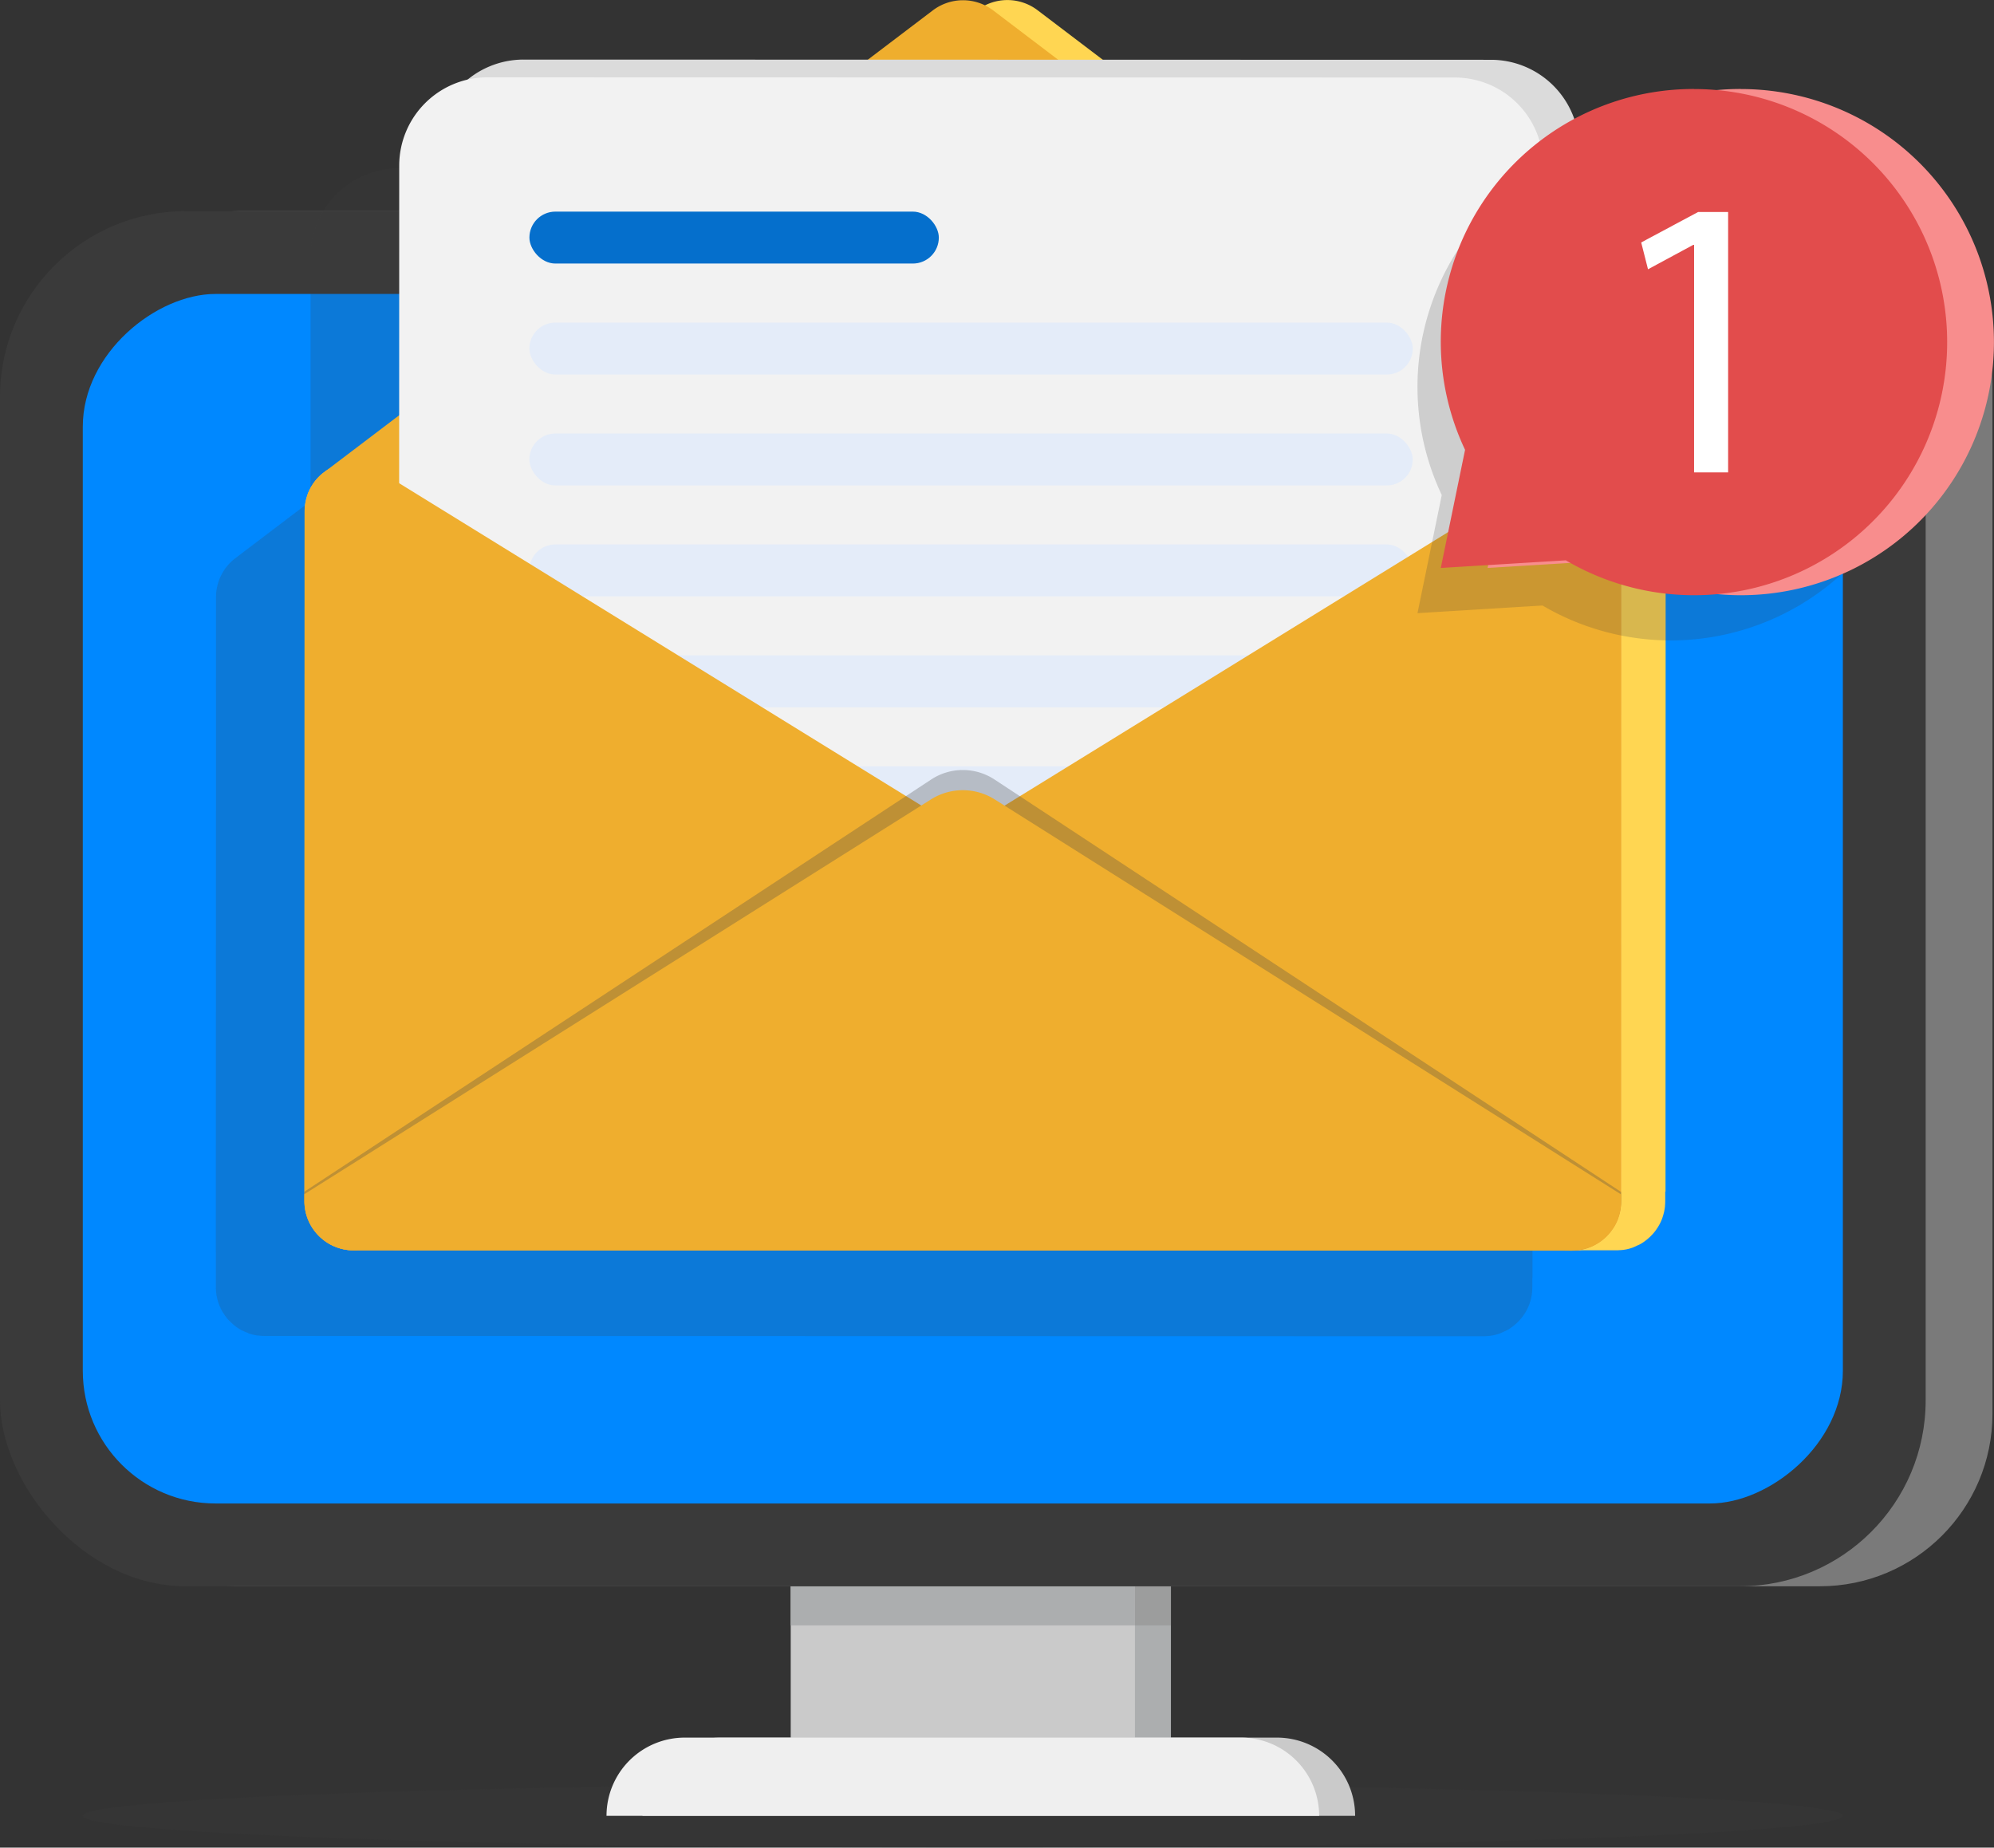 <svg xmlns="http://www.w3.org/2000/svg" width="150.228" height="139.205" viewBox="0 0 150.228 139.205">
  <rect x="0" y="0" width="150.228" height="139.205" fill="#333333" stroke="none"/>
  <g id="Group_2061" data-name="Group 2061" transform="translate(-1355.476 -513.529)">
    <g id="Group_2059" data-name="Group 2059" transform="translate(1355.476 513.529)">
      <ellipse id="Ellipse_1" data-name="Ellipse 1" cx="66.302" cy="2.398" rx="66.302" ry="2.398" transform="translate(6.238 134.409)" fill="#3d3d3d" opacity="0.2"/>
      <rect id="Rectangle_458" data-name="Rectangle 458" width="25.933" height="16.69" transform="translate(62.284 117.171)" fill="#acaeaf"/>
      <rect id="Rectangle_459" data-name="Rectangle 459" width="25.933" height="16.69" transform="translate(59.573 117.171)" fill="#cacaca"/>
      <path id="Rectangle_460" data-name="Rectangle 460" d="M5.892,0H47.8A5.892,5.892,0,0,1,53.69,5.892v0a0,0,0,0,1,0,0H0a0,0,0,0,1,0,0v0A5.892,5.892,0,0,1,5.892,0Z" transform="translate(48.405 130.914)" fill="#cacaca"/>
      <path id="Rectangle_461" data-name="Rectangle 461" d="M5.892,0H47.8A5.892,5.892,0,0,1,53.69,5.892v0a0,0,0,0,1,0,0H0a0,0,0,0,1,0,0v0A5.892,5.892,0,0,1,5.892,0Z" transform="translate(45.695 130.914)" fill="#efefef"/>
      <rect id="Rectangle_462" data-name="Rectangle 462" width="25.933" height="5.29" transform="translate(59.573 117.171)" fill="#acaeaf"/>
      <rect id="Rectangle_463" data-name="Rectangle 463" width="2.711" height="5.29" transform="translate(85.506 117.171)" fill="#8c8c8c" opacity="0.5"/>
      <rect id="Rectangle_464" data-name="Rectangle 464" width="145.079" height="103.603" rx="13" transform="translate(5.034 15.909)" fill="#7a7a7a"/>
      <rect id="Rectangle_465" data-name="Rectangle 465" width="145.079" height="103.603" rx="14" transform="translate(0 15.909)" fill="#3a3a3a"/>
      <rect id="Rectangle_466" data-name="Rectangle 466" width="91.127" height="132.604" rx="10" transform="translate(138.842 22.147) rotate(90)" fill="#08f"/>
      <path id="Path_4795" data-name="Path 4795" d="M1478.3,612.735l.012-51.242c0-.063,0-.129-.006-.193a1.207,1.207,0,0,0-.009-.139,1.5,1.5,0,0,0-.019-.162c-.005-.045-.012-.09-.021-.135s-.015-.087-.024-.132-.024-.111-.039-.169a3.518,3.518,0,0,0-.105-.34l0-.009c-.027-.07-.054-.138-.084-.205a3.529,3.529,0,0,0-.394-.692c-.036-.051-.075-.1-.118-.153a3.248,3.248,0,0,0-.288-.319,1.356,1.356,0,0,0-.1-.1,1.8,1.8,0,0,0-.141-.124l-.024-.018-.193-.147s0,0,0,0l-4.322-3.283,0-19.362a6.653,6.653,0,0,0-6.651-6.654l-27.615-.006-7.16-5.438a3.76,3.76,0,0,0-4.552,0l-7.163,5.435-26.388-.006a6.653,6.653,0,0,0-6.654,6.652l0,18.428-5.554,4.214-.192.148a.1.1,0,0,0-.024.018,3.7,3.7,0,0,0-1.355,2.867l-.012,51.335v.093h0v.355h0v.162a2.751,2.751,0,0,0,.012.283c0,.048.005.093.012.141a.025.025,0,0,0,0,.015c.006.06.015.123.024.184,0,.009,0,.021.006.03,0,.027.011.054.016.08l.008.034c0,.022.008.044.014.066l0,.011c.015.065.032.129.05.194s.039.133.063.2.048.129.072.189l0,.008c.016.037.038.07.055.107s.015.049.025.071c.024.054.054.109.081.162s.057.1.09.154c.018.028.041.053.058.082s.05.078.076.116c.008.012.013.028.022.039q.072.1.153.2c.039.048.078.093.117.135.016.017.037.028.053.045a3.777,3.777,0,0,0,.631.545h0l.03.019c.036.023.072.047.108.069l.135.081c.065.035.137.058.2.09.084.039.167.078.254.111.025.01.048.023.073.032s.026.015.041.02l.141.045c.076.024.151.042.226.06a.385.385,0,0,0,.061.015l.035.006.019,0c.053.011.106.023.16.029h.011l.036,0,.041.005a1.287,1.287,0,0,0,.153.019l.139.009c.066,0,.132.006.2.006l91.773.02c.066,0,.132,0,.2-.006l.139-.009c.015,0,.027,0,.039,0l.066-.01.036,0,.076-.009s.005,0,.012,0l.094-.019a.557.557,0,0,0,.075-.012l.014,0h0l.1-.023c.075-.019.15-.037.226-.061.045-.012.087-.027.129-.042l.039-.012c.012,0,.021-.01.033-.012.033-.012.063-.031.1-.044.069-.028.134-.061.2-.093s.158-.065.232-.107a.721.721,0,0,0,.073-.042.575.575,0,0,0,.066-.039c.027-.015.054-.033.081-.051l.042-.029.016-.011c.048-.032.093-.065.138-.1a.068.068,0,0,1,.018-.015c.061-.045.121-.094.178-.144l.021-.018c.024-.021.048-.042.069-.063a.489.489,0,0,0,.058-.051c.018-.019.036-.034.052-.052l.019-.019c.039-.039.077-.077.113-.118s.078-.087.117-.135c.054-.063.1-.129.153-.2.016-.027.036-.053.055-.082l.011-.017c.032-.046.063-.094.091-.142.018-.023.03-.051.045-.075s.03-.051.045-.078.03-.057.042-.081c.042-.078.079-.162.115-.244a.123.123,0,0,1,.01-.024c.009-.027.021-.054.033-.084s.024-.063.036-.1a.01.01,0,0,0,0-.009c.024-.063.042-.129.063-.2a.057.057,0,0,0,.006-.021c.008-.036.021-.075.03-.114a.45.45,0,0,0,.015-.063.138.138,0,0,0,.009-.048c.006-.015.009-.03.012-.042s0-.015,0-.021c.009-.042.018-.087.024-.129s.015-.09.018-.136c0-.018.006-.036.009-.057s0-.024,0-.036c0-.03.006-.061.006-.087s.005-.06.005-.09c0-.067.006-.129.006-.193v-.7Z" transform="translate(-1362.843 -516.467)" fill="#3d3d3d" opacity="0.2"/>
      <path id="Path_4796" data-name="Path 4796" d="M1492.866,603.315l.011-51.242c0-.063,0-.129-.006-.193a1.044,1.044,0,0,0-.009-.138,1.45,1.45,0,0,0-.018-.162c-.006-.045-.013-.091-.021-.135s-.015-.087-.024-.133-.024-.112-.039-.169a3.487,3.487,0,0,0-.105-.34l0-.009c-.027-.069-.054-.138-.084-.2a3.49,3.49,0,0,0-.394-.692c-.036-.052-.075-.1-.117-.153a3.277,3.277,0,0,0-.289-.319c-.033-.033-.067-.066-.1-.1a1.738,1.738,0,0,0-.141-.123.192.192,0,0,0-.024-.019l-.193-.147s0,0,0,0L1445.558,514.3a3.76,3.76,0,0,0-4.552,0l-45.762,34.722-.193.147a.133.133,0,0,0-.023.018,3.7,3.7,0,0,0-1.355,2.868L1393.66,604c0,.1,0,.189.013.283,0,.048.006.093.012.141,0,.006,0,.012,0,.015.005.061.014.124.023.184,0,.009,0,.021.006.03,0,.027.012.053.016.08l.008.034c0,.021.008.043.014.065l0,.013c.015.064.032.129.05.193s.039.132.063.2.048.129.072.19l0,.008c.015.036.038.07.054.107s.014.049.025.072c.024.054.054.108.081.162s.057.1.09.153c.018.029.04.053.058.082s.05.078.077.117c.009.012.013.027.022.038a2.362,2.362,0,0,0,.153.2c.039.048.078.094.117.136.016.017.037.029.054.046a3.751,3.751,0,0,0,.63.544h0l.03.019c.036.023.072.047.109.069l.135.081c.065.034.138.058.205.089.083.04.167.078.253.111.025.01.049.024.074.033s.026.014.039.019l.142.045c.075.024.15.042.226.061a.453.453,0,0,0,.06.014l.035.007.019,0c.053.011.106.022.16.029l.012,0,.035,0,.041.006a1.3,1.3,0,0,0,.154.018l.139.009c.066,0,.132.006.2.006h.205l91.568.02c.066,0,.133,0,.2-.006l.138-.009c.015,0,.027,0,.039,0l.066-.009c.012,0,.024,0,.036,0l.076-.009s.006,0,.012,0l.093-.018a.734.734,0,0,0,.075-.012l.014,0h0l.1-.023c.075-.018.15-.036.226-.06.045-.012.087-.028.129-.043l.039-.012c.012,0,.021-.009.033-.012.033-.012.063-.031.1-.044.07-.027.135-.061.2-.093s.158-.064.233-.107a.81.81,0,0,0,.072-.042.488.488,0,0,0,.066-.039c.027-.015.053-.033.081-.051s.027-.019.042-.029l.016-.011c.047-.031.093-.065.137-.1a.119.119,0,0,1,.019-.015c.06-.045.12-.093.177-.144l.021-.019c.024-.021.048-.042.069-.063a.458.458,0,0,0,.057-.051c.019-.018.036-.034.052-.052l.018-.019c.039-.039.078-.077.114-.118s.078-.087.117-.135c.054-.063.1-.129.153-.2.016-.027.036-.053.055-.083l.012-.017c.031-.045.062-.093.09-.141.018-.024.03-.052.045-.075s.029-.052.045-.079.03-.057.042-.081c.043-.078.078-.162.115-.244a.1.1,0,0,1,.009-.024c.009-.028.021-.054.033-.085s.024-.063.036-.1a.011.011,0,0,0,0-.009c.024-.063.042-.129.063-.2a.066.066,0,0,0,.006-.021c.009-.036.02-.075.03-.114a.425.425,0,0,0,.015-.063.129.129,0,0,0,.009-.048.334.334,0,0,0,.013-.042c0-.006,0-.015,0-.021.009-.042.018-.087.024-.129s.015-.09.018-.135l.009-.058c0-.012,0-.023,0-.036,0-.03.006-.06.006-.087s.006-.06.006-.09c0-.066.005-.129.005-.193v-.162h0V603.5h0v-.186Z" transform="translate(-1367.386 -513.529)" fill="#ffd652"/>
      <g id="Group_2057" data-name="Group 2057" transform="translate(22.931 0.02)">
        <path id="Path_4797" data-name="Path 4797" d="M1488.019,567.881l-.011,51.945c0,.063,0,.127-.006.193,0,.03,0,.06-.005.09s0,.057-.006.087c0,.012,0,.024,0,.036l-.009.057c0,.045-.012.091-.018.135s-.015.087-.024.129a.45.45,0,0,1-.015.063.137.137,0,0,1-.009.048.426.426,0,0,1-.015.063c-.009.039-.021.078-.03.114a.063.063,0,0,1-.005.021c-.021.066-.039.132-.063.2a.01.01,0,0,1,0,.009c-.012.033-.024.066-.036.1s-.024.057-.033.085a.1.1,0,0,0-.009.023c-.036.082-.072.166-.115.244-.012.024-.027.054-.042.081s-.03.051-.045.078-.027.051-.045.075c-.03.051-.063.1-.1.15s-.042.061-.06.091c-.051.066-.1.132-.153.2-.039.048-.078.093-.117.135s-.081.087-.124.129c-.018.021-.039.039-.06.06a.5.5,0,0,1-.057.051c-.021.021-.045.043-.069.063l-.021.019c-.057.051-.117.1-.178.144a.119.119,0,0,0-.018.015c-.048.033-.1.069-.147.1-.018.012-.033.024-.048.033s-.054.036-.081.051a.453.453,0,0,1-.067.039.715.715,0,0,1-.072.042,3.338,3.338,0,0,1-.529.244c-.012,0-.021.009-.033.012l-.039.012c-.043.015-.085.03-.13.043-.076.023-.151.042-.225.06l-.118.027a.713.713,0,0,1-.075.012l-.094.018c-.006,0-.009,0-.012,0l-.075.009c-.012,0-.024,0-.036,0l-.066.009c-.012,0-.024,0-.039,0l-.138.009c-.067,0-.133.006-.2.006l-91.772-.02c-.066,0-.132,0-.2-.006l-.138-.009a1.311,1.311,0,0,1-.153-.018.873.873,0,0,1-.087-.012c-.072-.009-.144-.024-.214-.039a.389.389,0,0,1-.061-.015c-.075-.018-.15-.036-.225-.06-.045-.015-.087-.027-.13-.042a4.071,4.071,0,0,1-.584-.256l-.135-.081c-.051-.03-.1-.063-.15-.1a3.747,3.747,0,0,1-.791-.72,2.436,2.436,0,0,1-.153-.2,3.536,3.536,0,0,1-.412-.74c-.024-.06-.048-.126-.072-.189s-.042-.129-.063-.2-.036-.133-.051-.2-.027-.123-.039-.186c0-.009,0-.021-.006-.03-.009-.06-.018-.123-.024-.184a.025.025,0,0,1,0-.015c-.006-.048-.009-.093-.012-.141a2.775,2.775,0,0,1-.012-.283l.012-51.946a3.7,3.7,0,0,1,1.354-2.867.17.17,0,0,1,.024-.018l.193-.147a3.684,3.684,0,0,1,2.146-.683l91.772.019c.09,0,.178,0,.265.013a.138.138,0,0,1,.047,0c.084.006.172.015.253.028l.057.009c.072.012.145.027.213.045a.29.29,0,0,1,.054.012c.087.021.171.045.256.072s.16.054.235.085a3.014,3.014,0,0,1,.316.147c.057.028.114.057.169.09a2.507,2.507,0,0,1,.276.181s0,0,0,0l.193.147.024.018c.051.039.1.082.141.124s.07.063.1.1a3.219,3.219,0,0,1,.288.319c.043.051.081.1.118.154a3.475,3.475,0,0,1,.394.692c.03.066.057.135.084.2l0,.009a3.2,3.2,0,0,1,.105.34c.015.057.028.111.039.169s.018.087.024.133.015.09.021.136a1.535,1.535,0,0,1,.018.162,1.044,1.044,0,0,1,.009.138C1488.015,567.752,1488.019,567.818,1488.019,567.881Z" transform="translate(-1388.802 -529.337)" fill="#f9c067"/>
        <path id="Path_4798" data-name="Path 4798" d="M1487.9,550.832l-98.759-.021a3.712,3.712,0,0,1,1.131-1.6.184.184,0,0,1,.024-.018l.193-.147,45.763-34.723a3.761,3.761,0,0,1,4.553,0l45.745,34.742s0,0,0,0l.193.147.024.018c.051.039.1.082.141.124s.069.063.1.1a3.192,3.192,0,0,1,.288.319c.043.051.081.1.118.153a3.486,3.486,0,0,1,.394.692c.03.066.057.135.084.2Z" transform="translate(-1388.908 -513.558)" fill="#efae2e"/>
        <g id="Group_2056" data-name="Group 2056" transform="translate(7.129 4.47)">
          <path id="Path_4799" data-name="Path 4799" d="M1489.3,604.923l-86.184-.019.017-78.2a6.651,6.651,0,0,1,6.654-6.651l72.879.016a6.652,6.652,0,0,1,6.651,6.654Z" transform="translate(-1400.397 -520.054)" fill="#dbdbdb"/>
          <path id="Path_4800" data-name="Path 4800" d="M1485.348,606.866l-86.185-.019.017-78.2a6.653,6.653,0,0,1,6.654-6.652l72.879.016a6.652,6.652,0,0,1,6.651,6.654Z" transform="translate(-1399.163 -520.66)" fill="#f2f2f2"/>
          <rect id="Rectangle_467" data-name="Rectangle 467" width="66.554" height="3.912" rx="1.956" transform="translate(9.824 19.815)" fill="#e4ecf9"/>
          <rect id="Rectangle_468" data-name="Rectangle 468" width="66.554" height="3.912" rx="1.956" transform="translate(9.822 28.172)" fill="#e4ecf9"/>
          <rect id="Rectangle_469" data-name="Rectangle 469" width="66.554" height="3.912" rx="1.956" transform="translate(9.82 36.53)" fill="#e4ecf9"/>
          <rect id="Rectangle_470" data-name="Rectangle 470" width="66.554" height="3.912" rx="1.956" transform="translate(9.818 44.887)" fill="#e4ecf9"/>
          <rect id="Rectangle_471" data-name="Rectangle 471" width="66.554" height="3.912" rx="1.956" transform="translate(9.817 53.244)" fill="#e4ecf9"/>
          <rect id="Rectangle_472" data-name="Rectangle 472" width="30.845" height="3.912" rx="1.956" transform="translate(9.826 11.454)" fill="#056fcc"/>
        </g>
        <path id="Path_4801" data-name="Path 4801" d="M1438.412,595.236v0a2.449,2.449,0,0,1-.512.421l-45.178,27.862h-.2a3.628,3.628,0,0,1-1.077-.16l-.142-.045a3.675,3.675,0,0,1-1.532-1.014c-.039-.042-.078-.087-.117-.136a3.542,3.542,0,0,1-.31-.436c-.033-.052-.06-.1-.09-.153s-.057-.109-.081-.162a3.7,3.7,0,0,1-.367-1.61l.012-51.946a3.7,3.7,0,0,1,1.354-2.867.17.17,0,0,1,.024-.018l.193-.147a3.684,3.684,0,0,1,2.146-.683h.849l3.965,2.448,36.558,22.568,1.375.849,2.624,1.62a2.447,2.447,0,0,1,.512.421v0A2.378,2.378,0,0,1,1438.412,595.236Z" transform="translate(-1388.802 -529.337)" fill="#efae2e"/>
        <path id="Path_4802" data-name="Path 4802" d="M1510.23,567.89l-.012,51.945c0,.063,0,.127-.006.193,0,.03,0,.06-.005.09s0,.057-.006.087c0,.012,0,.024,0,.036s-.006.039-.01.057c0,.045-.012.091-.018.135s-.015.087-.024.129c0,.006,0,.015,0,.021a.347.347,0,0,1-.012.042.13.13,0,0,1-.009.048.426.426,0,0,1-.015.063c-.009.039-.018.075-.03.114a.058.058,0,0,1-.006.021c-.018.066-.039.132-.063.2a.01.01,0,0,1,0,.009c-.012.033-.021.063-.036.1s-.021.054-.033.085a.109.109,0,0,0-.009.023c-.037.082-.073.166-.115.244-.012.024-.027.054-.042.081s-.03.051-.045.078-.027.051-.045.075c-.031.051-.063.1-.1.15s-.042.061-.061.091c-.051.069-.1.132-.154.2-.039.048-.078.093-.117.135s-.081.087-.124.129c-.018.021-.039.039-.06.06a.462.462,0,0,1-.057.051c-.021.021-.045.043-.07.063l-.021.019c-.057.051-.117.1-.177.144a.117.117,0,0,0-.018.015c-.048.033-.1.069-.147.1-.018.012-.033.024-.048.033s-.054.036-.081.051a.465.465,0,0,1-.067.039.67.67,0,0,1-.072.042,3.344,3.344,0,0,1-.529.244.349.349,0,0,0-.033.012l-.039.012c-.043.015-.085.03-.129.043-.076.023-.151.042-.226.06l-.117.027a.721.721,0,0,1-.075.012l-.094.018h-.009c-.027,0-.054.009-.079.012s-.024,0-.036,0l-.066.009c-.012,0-.024,0-.039,0l-.138.009c-.067,0-.133.006-.2.006h-.2l-45.165-27.882a2.33,2.33,0,0,1-.509-.421v0a2.37,2.37,0,0,1,0-3.184v0a2.335,2.335,0,0,1,.509-.421l2.622-1.618,1.375-.848,36.57-22.552,3.966-2.446h.849c.09,0,.177,0,.265.012a.141.141,0,0,1,.048,0c.084.006.172.015.253.028l.057.009c.072.012.144.027.213.045a.293.293,0,0,1,.054.012c.087.021.171.045.256.072s.16.054.235.085a3.035,3.035,0,0,1,.316.147c.057.028.114.057.168.09a2.5,2.5,0,0,1,.277.181s0,0,0,0l.193.147.024.018c.051.039.1.082.141.124s.069.063.1.1a3.194,3.194,0,0,1,.288.319c.043.051.081.1.118.154a3.485,3.485,0,0,1,.394.692c.03.066.057.135.084.2l0,.009a3.2,3.2,0,0,1,.1.34c.015.057.028.111.039.169s.018.087.024.133.015.09.021.136a1.572,1.572,0,0,1,.018.162,1.046,1.046,0,0,1,.009.138C1510.226,567.76,1510.23,567.826,1510.23,567.89Z" transform="translate(-1411.013 -529.346)" fill="#efae2e"/>
        <path id="Path_4803" data-name="Path 4803" d="M1488.007,629.635v.54a3.8,3.8,0,0,1-3.717,3.879l-91.772-.02a3.8,3.8,0,0,1-3.716-3.88v-.54l47.21-31.046a4.338,4.338,0,0,1,4.8,0Z" transform="translate(-1388.802 -539.849)" fill="#474747" opacity="0.29"/>
        <path id="Path_4804" data-name="Path 4804" d="M1488.007,630.51v.517a3.716,3.716,0,0,1-3.717,3.716l-91.772-.02a3.717,3.717,0,0,1-3.716-3.717v-.518l47.209-29.742a4.5,4.5,0,0,1,4.8,0Z" transform="translate(-1388.802 -540.538)" fill="#efae2e"/>
      </g>
      <g id="Group_2058" data-name="Group 2058" transform="translate(106.794 6.704)">
        <path id="Path_4805" data-name="Path 4805" d="M1540.988,528.221a19.043,19.043,0,0,0-17.247,27.187l-1.829,8.9,9.419-.576a19.068,19.068,0,1,0,9.657-35.506Z" transform="translate(-1521.912 -524.816)" fill="#3d3d3d" opacity="0.2"/>
        <path id="Path_4806" data-name="Path 4806" d="M1548.664,523.273a19.044,19.044,0,0,0-17.247,27.187l-1.829,8.9,9.418-.576a19.068,19.068,0,1,0,9.657-35.506Z" transform="translate(-1524.307 -523.273)" fill="#f88d8d"/>
        <path id="Path_4807" data-name="Path 4807" d="M1543.539,523.273a19.043,19.043,0,0,0-17.247,27.187l-1.829,8.9,9.419-.576a19.068,19.068,0,1,0,9.657-35.506Z" transform="translate(-1522.708 -523.273)" fill="#e24c4c"/>
      </g>
    </g>
    <g id="Group_2060" data-name="Group 2060" transform="translate(1479.125 529.501)">
      <path id="Path_4808" data-name="Path 4808" d="M1550.391,539.216h-.061l-3.411,1.841-.513-2.021,4.285-2.294h2.264v19.618h-2.565Z" transform="translate(-1546.407 -536.741)" fill="#fff"/>
    </g>
  </g>
</svg>
